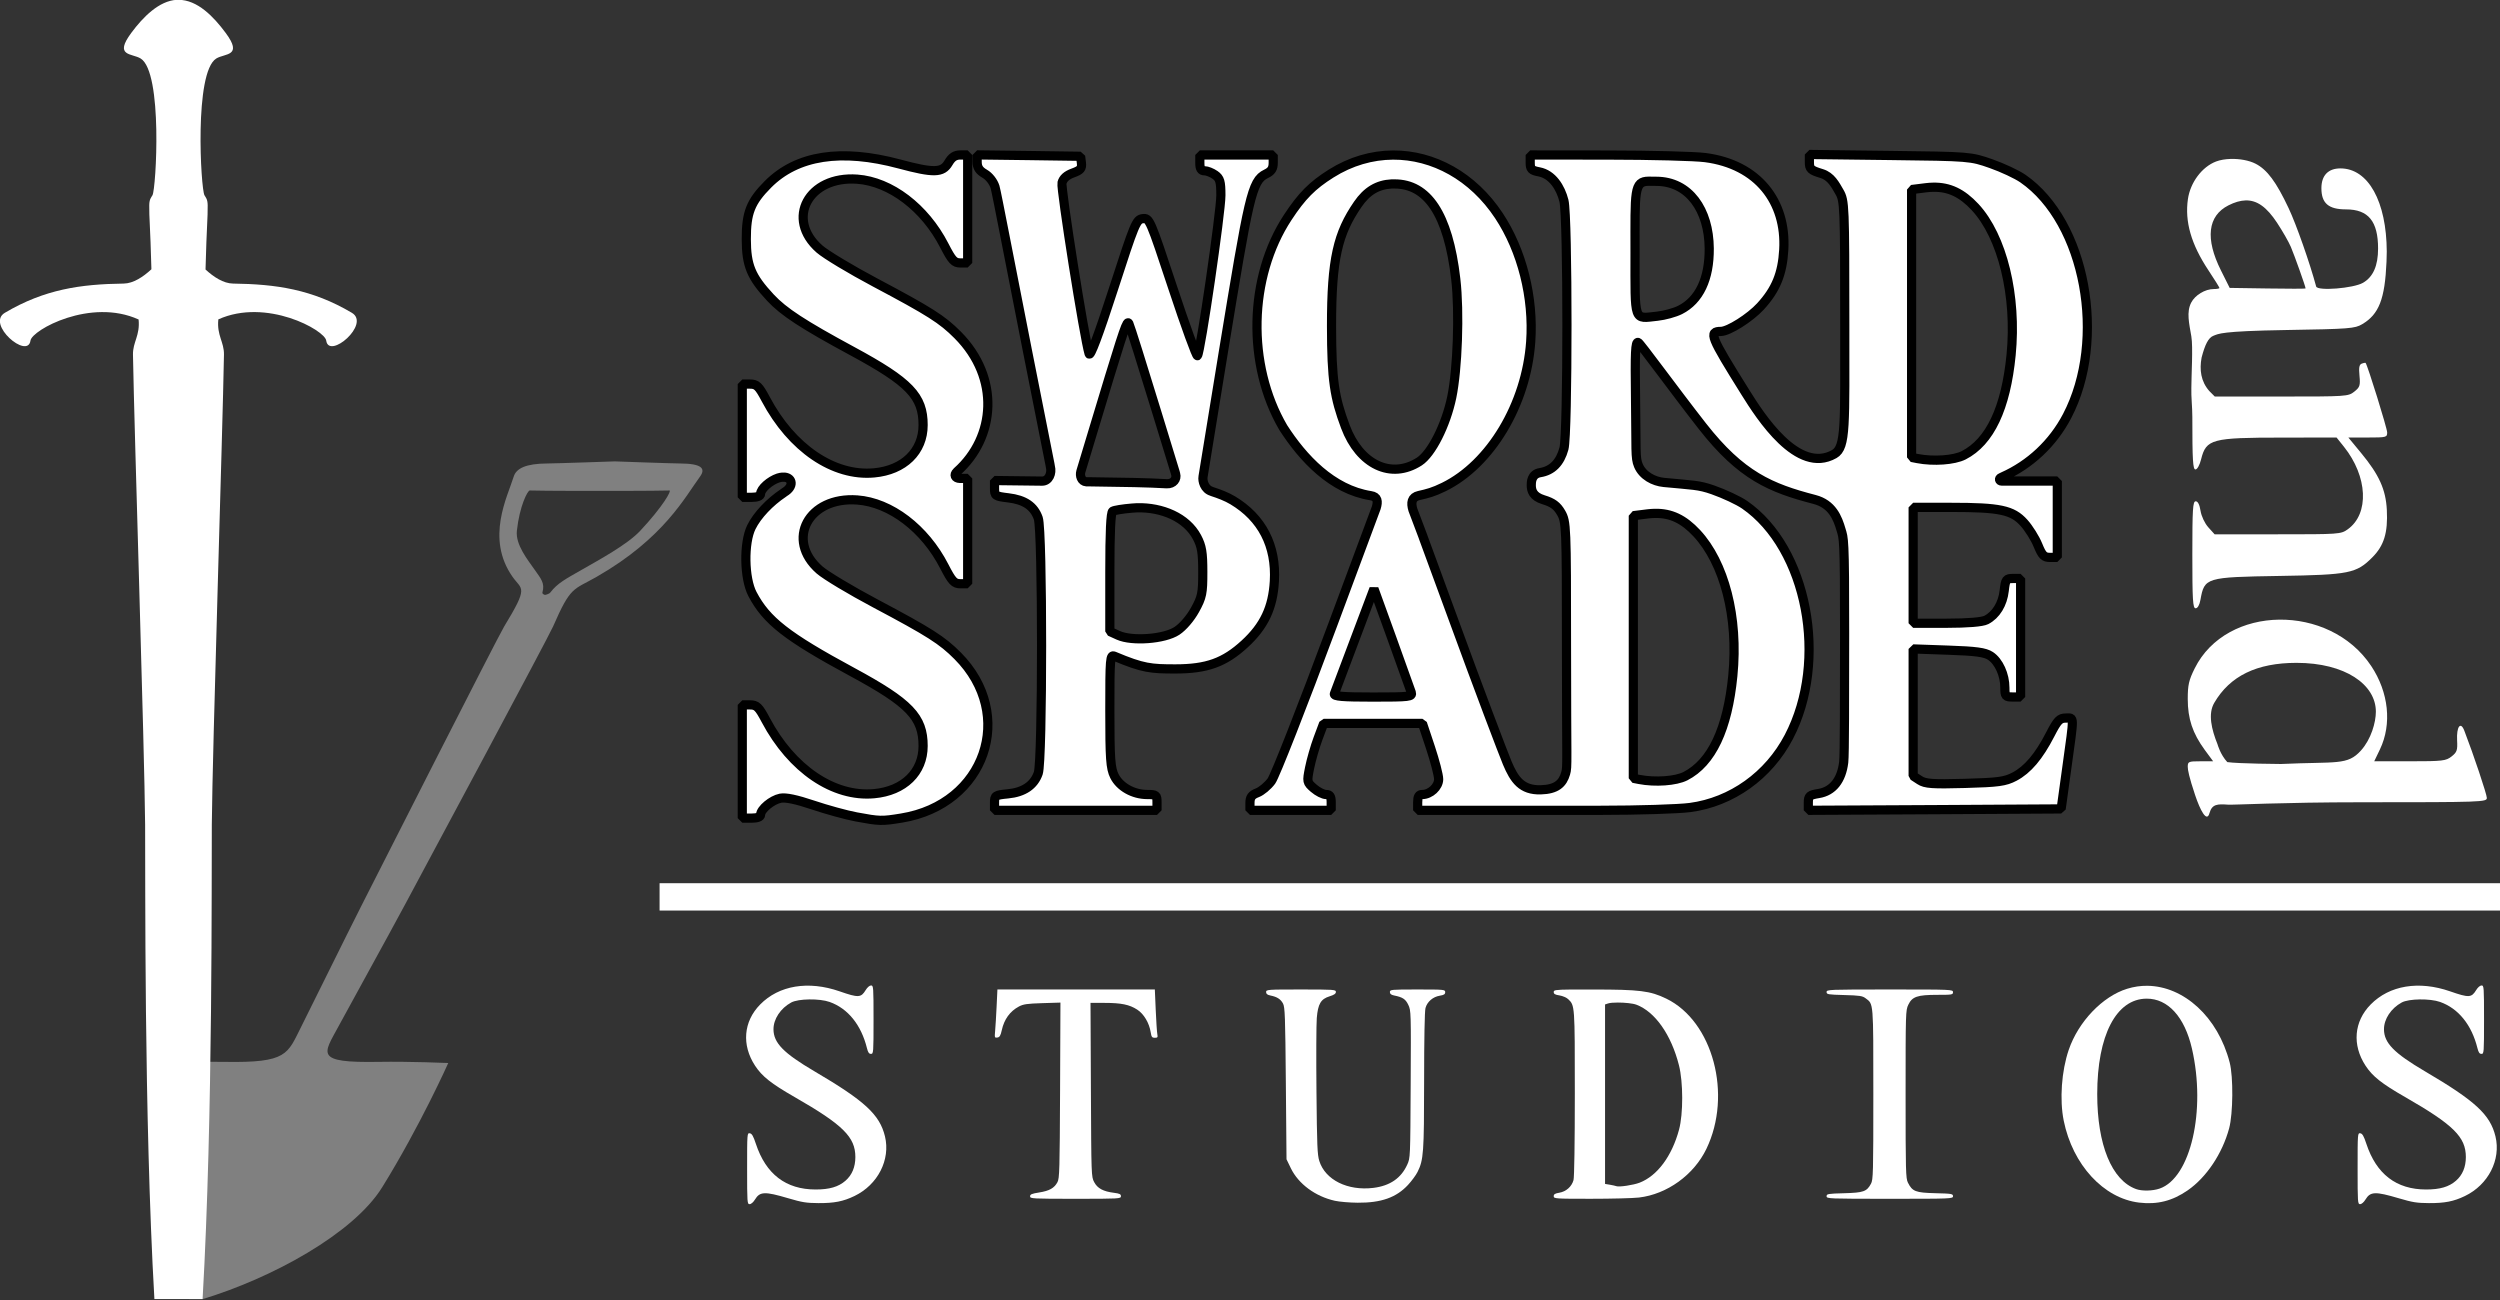 <?xml version="1.0" encoding="UTF-8" standalone="no"?>
<!-- Created with Inkscape (http://www.inkscape.org/) -->
<svg
   xmlns:dc="http://purl.org/dc/elements/1.1/"
   xmlns:cc="http://creativecommons.org/ns#"
   xmlns:rdf="http://www.w3.org/1999/02/22-rdf-syntax-ns#"
   xmlns:svg="http://www.w3.org/2000/svg"
   xmlns="http://www.w3.org/2000/svg"
   xmlns:sodipodi="http://sodipodi.sourceforge.net/DTD/sodipodi-0.dtd"
   xmlns:inkscape="http://www.inkscape.org/namespaces/inkscape"
   width="799.997"
   height="416"
   id="svg3254"
   sodipodi:version="0.32"
   inkscape:version="0.46"
   version="1.0"
   sodipodi:docname="logo.svg"
   inkscape:output_extension="org.inkscape.output.svg.inkscape">
  <rect width="100%" height="100%" fill="#333333" stroke="none"/>
  <defs
     id="defs3256">
    <inkscape:perspective
       sodipodi:type="inkscape:persp3d"
       inkscape:vp_x="0 : 526.18109 : 1"
       inkscape:vp_y="0 : 1000 : 0"
       inkscape:vp_z="744.09448 : 526.18109 : 1"
       inkscape:persp3d-origin="372.04724 : 350.78739 : 1"
       id="perspective3262" />
  </defs>
  <sodipodi:namedview
     id="base"
     pagecolor="#000000"
     bordercolor="#666666"
     borderopacity="1.0"
     gridtolerance="10000"
     guidetolerance="10"
     objecttolerance="10"
     inkscape:pageopacity="1"
     inkscape:pageshadow="2"
     inkscape:zoom="1"
     inkscape:cx="479.89001"
     inkscape:cy="558.90026"
     inkscape:document-units="px"
     inkscape:current-layer="layer1"
     showgrid="false"
     inkscape:window-width="1649"
     inkscape:window-height="974"
     inkscape:window-x="24"
     inkscape:window-y="25"
     showguides="true"
     inkscape:guide-bbox="true" />
  <g
     inkscape:label="Layer 1"
     inkscape:groupmode="layer"
     id="layer1"
     transform="translate(94.172,5.568)">
    <g
       id="g2456"
       transform="matrix(0.613,0,0,0.613,-46.751,-120.564)">
      <path
         id="path3862"
         transform="translate(-629.358,-87.21)"
         d="M 872.938,515.656 C 872.938,515.656 842.209,516.729 837.75,516.75 C 826.487,516.805 821.485,519.31 820.156,523.625 C 816.93,534.102 805.446,555.771 819.531,575.875 C 824.492,582.955 828.146,580.551 815.188,601.844 C 811.757,607.476 750.691,727.864 741.219,746.531 C 731.697,765.295 715.353,798.667 709.344,810.562 C 701.988,825.126 702.186,829.699 669.188,829.125 C 663.231,829.02 656.676,829.083 650.75,829.188 L 650.75,952.969 L 657.75,952.969 C 693.689,942.108 736.439,918.9 751.5,894.594 C 771.346,862.567 786,829.719 786,829.719 C 786,829.719 766.063,828.84 749.5,829.125 C 715.902,829.699 720.875,825.126 728.719,810.562 C 735.126,798.667 753.625,765.295 763.688,746.531 C 773.698,727.864 838.27,607.476 840.719,601.844 C 849.985,580.551 851.181,582.955 863.531,575.875 C 898.6,555.771 909.697,534.102 917.406,523.625 C 920.581,519.31 918.206,516.805 907,516.75 C 902.564,516.729 872.938,515.656 872.938,515.656 z M 828.562,530.844 C 836.739,531.094 864.875,531.063 864.875,531.062 C 864.875,531.063 893.062,531.094 901.5,530.844 C 902.669,530.809 898.23,539.055 886.156,551.938 C 879.347,559.203 864.426,567.214 855.5,572.344 C 847.652,576.854 843.006,579.182 839.312,584.062 C 838.624,584.975 836.531,585.375 836.531,585.375 C 836.531,585.375 834.893,584.975 835.156,584.062 C 836.557,579.182 834.328,576.854 831.188,572.344 C 827.615,567.214 821.039,559.203 821.812,551.938 C 823.184,539.055 827.429,530.809 828.562,530.844 z"
         style="fill:#808080;fill-opacity:1;fill-rule:evenodd;stroke:none;stroke-width:1px;stroke-linecap:butt;stroke-linejoin:miter;stroke-opacity:1" />
      <path
         sodipodi:nodetypes="ccssscssscssccsscssscssscsc"
         id="path4078"
         d="M 14.898,187.502 C 5.655,188.021 -2.689,196.479 -8.82,204.752 C -18.008,217.127 -8.476,215.342 -3.945,218.127 C 7.734,225.306 4.115,286.161 2.242,289.502 C 1.535,290.763 0.597,291.497 0.555,294.752 C 0.468,301.519 1.074,304.978 1.68,328.158 C -2.578,332.106 -7.724,335.558 -12.82,335.627 C -35.25,335.933 -54.01,338.573 -74.82,350.877 C -84.775,356.763 -62.851,375.473 -61.445,365.377 C -60.683,359.898 -30.093,342.971 -5.008,354.377 C -4.166,362.736 -8.06,366.127 -7.945,372.721 C -7.229,414.005 -1.904,579.029 -1.602,618.096 C -1.405,643.618 -2.26,769.767 3.242,865.752 L 28.398,865.752 C 33.9,769.767 33.014,643.618 33.211,618.096 C 33.513,579.029 38.838,414.005 39.555,372.721 C 39.669,366.112 35.75,362.708 36.617,354.315 C 61.678,343.01 92.168,359.907 92.93,365.377 C 94.335,375.473 116.259,356.763 106.305,350.877 C 85.494,338.573 66.734,335.933 44.305,335.627 C 39.259,335.558 34.161,332.181 29.93,328.283 C 30.536,305.07 31.141,301.537 31.055,294.752 C 31.012,291.497 30.074,290.763 29.367,289.502 C 27.494,286.161 23.875,225.306 35.555,218.127 C 40.085,215.342 49.617,217.127 40.43,204.752 C 34.1,196.212 25.68,187.502 15.805,187.502 C 15.496,187.502 15.196,187.485 14.898,187.502 z"
         style="fill:#ffffff;fill-opacity:1;fill-rule:evenodd;stroke:none;stroke-width:1px;stroke-linecap:butt;stroke-linejoin:miter;stroke-opacity:1" />
    </g>
    <g
       id="g3174"
       transform="matrix(0.841,0,0,0.85,641.732,-1043.23)">
      <path
         id="path2510"
         d="M -590.758,1660.688 C -590.758,1647.419 -590.746,1647.269 -589.725,1647.428 C -588.931,1647.552 -588.401,1648.464 -587.43,1651.378 C -583.62,1662.817 -576.011,1668.579 -564.701,1668.588 C -559.435,1668.592 -556.012,1667.6 -553.339,1665.293 C -550.838,1663.135 -549.573,1660.137 -549.57,1656.364 C -549.566,1648.834 -554.276,1644.235 -572.719,1633.766 C -581.611,1628.718 -585.073,1626.004 -587.725,1621.999 C -592.899,1614.188 -592.161,1605.357 -585.798,1598.943 C -578.636,1591.723 -567.45,1589.893 -555.547,1593.993 C -548.387,1596.459 -547.42,1596.41 -545.63,1593.489 C -545.024,1592.501 -544.168,1591.771 -543.615,1591.771 C -542.692,1591.771 -542.654,1592.291 -542.654,1604.652 C -542.654,1617.112 -542.686,1617.534 -543.637,1617.534 C -544.375,1617.534 -544.754,1616.998 -545.157,1615.387 C -547.36,1606.599 -552.39,1600.437 -559.362,1597.984 C -563.233,1596.622 -571.271,1596.732 -573.971,1598.183 C -578.032,1600.365 -580.747,1604.431 -580.725,1608.299 C -580.696,1613.406 -576.907,1617.247 -565.155,1624.083 C -545.935,1635.263 -540.311,1640.397 -538.305,1648.59 C -536.152,1657.386 -541.023,1666.804 -549.919,1671.043 C -554.212,1673.089 -557.584,1673.744 -563.646,1673.712 C -568.196,1673.688 -569.841,1673.426 -575.08,1671.893 C -584.074,1669.262 -585.905,1669.33 -587.767,1672.368 C -588.384,1673.374 -589.241,1674.11 -589.797,1674.11 C -590.72,1674.11 -590.758,1673.583 -590.758,1660.688 z"
         style="fill:#ffffff;stroke:none;stroke-width:0.5;stroke-linecap:round;stroke-linejoin:round;stroke-miterlimit:4;stroke-dasharray:none;stroke-opacity:1" />
      <path
         id="path2508"
         d="M -57.982,1591.896 C -60.539,1591.867 -63.108,1592.238 -65.669,1593.021 C -75.022,1595.879 -84.224,1605.401 -87.888,1616.021 C -90.626,1623.957 -91.41,1634.77 -89.794,1642.677 C -86.406,1659.253 -74.632,1671.918 -61.107,1673.521 C -54.181,1674.341 -48.445,1672.899 -42.607,1668.896 C -35.487,1664.014 -29.453,1655.091 -26.857,1645.583 C -25.347,1640.052 -25.227,1626.216 -26.638,1620.802 C -31.143,1603.521 -44.174,1592.05 -57.982,1591.896 z M -58.263,1596.739 C -50.145,1596.692 -43.792,1603.601 -41.013,1615.521 C -35.579,1638.826 -41.48,1664.181 -53.294,1668.239 C -55.974,1669.16 -60.006,1669.238 -62.263,1668.427 C -71.531,1665.097 -77.044,1651.765 -77.044,1632.677 C -77.044,1610.562 -69.846,1596.807 -58.263,1596.739 z"
         style="fill:#ffffff;stroke:none;stroke-width:0.5;stroke-linecap:round;stroke-linejoin:round;stroke-miterlimit:4;stroke-dasharray:none;stroke-opacity:1" />
      <path
         id="path2504"
         d="M 22.031,1660.688 C 22.031,1647.419 22.043,1647.269 23.064,1647.428 C 23.858,1647.552 24.388,1648.464 25.358,1651.378 C 29.169,1662.817 36.778,1668.579 48.087,1668.588 C 53.353,1668.592 56.776,1667.6 59.45,1665.293 C 61.95,1663.135 63.216,1660.137 63.218,1656.364 C 63.223,1648.834 58.512,1644.235 40.07,1633.766 C 31.177,1628.718 27.716,1626.004 25.063,1621.999 C 19.889,1614.188 20.628,1605.357 26.991,1598.943 C 34.152,1591.723 45.339,1589.893 57.242,1593.993 C 64.401,1596.459 65.368,1596.41 67.159,1593.489 C 67.765,1592.501 68.621,1591.771 69.174,1591.771 C 70.096,1591.771 70.135,1592.291 70.135,1604.652 C 70.135,1617.112 70.103,1617.534 69.152,1617.534 C 68.414,1617.534 68.035,1616.998 67.631,1615.387 C 65.429,1606.599 60.399,1600.437 53.427,1597.984 C 49.556,1596.622 41.517,1596.732 38.817,1598.183 C 34.756,1600.365 32.041,1604.431 32.064,1608.299 C 32.093,1613.406 35.882,1617.247 47.633,1624.083 C 66.853,1635.263 72.478,1640.397 74.483,1648.59 C 76.636,1657.386 71.765,1666.804 62.869,1671.043 C 58.576,1673.089 55.204,1673.744 49.142,1673.712 C 44.593,1673.688 42.948,1673.426 37.709,1671.893 C 28.715,1669.262 26.884,1669.33 25.021,1672.368 C 24.404,1673.374 23.548,1674.11 22.992,1674.11 C 22.069,1674.11 22.031,1673.583 22.031,1660.688 z"
         style="fill:#ffffff;stroke:none;stroke-width:0.5;stroke-linecap:round;stroke-linejoin:round;stroke-miterlimit:4;stroke-dasharray:none;stroke-opacity:1" />
      <path
         id="path2502"
         d="M -367.084,1672.843 C -374.526,1671.212 -380.987,1666.491 -383.88,1660.569 L -385.52,1657.211 L -385.771,1628.659 C -385.994,1603.28 -386.114,1599.936 -386.856,1598.573 C -387.762,1596.908 -389.122,1596.051 -391.659,1595.549 C -392.82,1595.319 -393.287,1594.949 -393.287,1594.257 C -393.287,1593.324 -392.77,1593.287 -380.008,1593.287 C -367.492,1593.287 -366.73,1593.34 -366.73,1594.208 C -366.73,1594.868 -367.402,1595.333 -369.1,1595.85 C -372.46,1596.871 -373.561,1598.713 -374.001,1604.048 C -374.191,1606.346 -374.246,1618.787 -374.123,1631.696 C -373.929,1652.111 -373.788,1655.518 -373.038,1657.867 C -370.763,1664.984 -362.253,1669.167 -352.467,1667.979 C -346.152,1667.213 -341.905,1664.324 -339.571,1659.208 C -338.419,1656.684 -338.419,1656.667 -338.273,1628.975 C -338.13,1601.797 -338.148,1601.226 -339.169,1599.098 C -340.223,1596.904 -341.289,1596.202 -344.557,1595.551 C -345.717,1595.32 -346.185,1594.948 -346.185,1594.257 C -346.185,1593.331 -345.706,1593.287 -335.663,1593.287 C -325.495,1593.287 -325.14,1593.321 -325.14,1594.291 C -325.14,1595.076 -325.588,1595.368 -327.191,1595.626 C -329.816,1596.049 -331.987,1597.897 -332.639,1600.265 C -332.957,1601.419 -333.156,1611.823 -333.163,1627.637 C -333.176,1654.841 -333.366,1657.449 -335.681,1662.022 C -336.283,1663.212 -337.91,1665.394 -339.296,1666.872 C -343.746,1671.615 -349.508,1673.629 -358.442,1673.564 C -361.484,1673.542 -365.373,1673.217 -367.084,1672.843 z"
         style="fill:#ffffff;stroke:none;stroke-width:0.5;stroke-linecap:round;stroke-linejoin:round;stroke-miterlimit:4;stroke-dasharray:none;stroke-opacity:1" />
      <path
         id="path2500"
         d="M -483.094,1671.168 C -483.094,1670.419 -482.454,1670.148 -479.658,1669.712 C -475.74,1669.101 -473.892,1668.072 -472.671,1665.826 C -471.899,1664.405 -471.807,1661.189 -471.677,1631.241 L -471.535,1598.223 L -478.442,1598.434 C -484.224,1598.61 -485.676,1598.817 -487.354,1599.705 C -490.749,1601.502 -492.946,1604.507 -493.857,1608.6 C -494.321,1610.687 -494.664,1611.252 -495.54,1611.382 C -496.582,1611.536 -496.627,1611.4 -496.388,1608.856 C -496.25,1607.378 -495.998,1603.27 -495.828,1599.727 L -495.52,1593.287 L -465.57,1593.287 L -435.62,1593.287 L -435.284,1600.99 C -435.099,1605.227 -434.827,1609.319 -434.679,1610.083 C -434.444,1611.294 -434.567,1611.472 -435.638,1611.472 C -436.688,1611.472 -436.914,1611.172 -437.194,1609.409 C -437.752,1605.889 -439.796,1602.488 -442.326,1600.871 C -445.309,1598.964 -448.4,1598.338 -454.835,1598.338 L -460.098,1598.338 L -459.946,1631.046 C -459.795,1663.524 -459.786,1663.769 -458.704,1665.807 C -457.455,1668.16 -455.267,1669.327 -451.15,1669.838 C -449.01,1670.102 -448.52,1670.343 -448.52,1671.126 C -448.52,1672.055 -449.138,1672.089 -465.807,1672.089 C -482.199,1672.089 -483.094,1672.042 -483.094,1671.168 z"
         style="fill:#ffffff;stroke:none;stroke-width:0.5;stroke-linecap:round;stroke-linejoin:round;stroke-miterlimit:4;stroke-dasharray:none;stroke-opacity:1" />
      <path
         id="path2498"
         d="M -277.255,1593.302 C -283.48,1593.356 -283.849,1593.555 -283.849,1594.239 C -283.849,1594.977 -283.349,1595.266 -281.661,1595.521 C -280.461,1595.702 -278.971,1596.343 -278.349,1596.927 C -275.813,1599.308 -275.814,1599.141 -275.817,1632.302 C -275.819,1651.132 -276.016,1663.959 -276.317,1665.052 C -276.995,1667.512 -279.14,1669.379 -281.724,1669.802 C -283.366,1670.071 -283.849,1670.37 -283.849,1671.114 C -283.849,1672.043 -283.298,1672.087 -269.692,1672.083 C -261.907,1672.081 -253.673,1671.877 -251.411,1671.614 C -240.708,1670.374 -230.53,1663.097 -225.755,1653.302 C -215.818,1632.918 -223.276,1605.261 -241.005,1596.739 C -247.175,1593.774 -251.205,1593.302 -268.88,1593.302 C -272.463,1593.302 -275.18,1593.284 -277.255,1593.302 z M -259.474,1598.208 C -256.858,1598.206 -253.769,1598.503 -252.38,1599.021 C -245.277,1601.669 -239.124,1610.35 -236.192,1621.833 C -234.563,1628.215 -234.542,1640.091 -236.161,1646.052 C -238.875,1656.044 -244.445,1663.448 -251.161,1666.021 C -253.514,1666.922 -258.998,1667.743 -260.036,1667.333 C -260.312,1667.224 -261.378,1666.976 -262.411,1666.802 L -264.317,1666.489 L -264.317,1632.708 L -264.317,1598.927 L -263.192,1598.552 C -262.436,1598.31 -261.043,1598.209 -259.474,1598.208 z"
         style="fill:#ffffff;stroke:none;stroke-width:0.5;stroke-linecap:round;stroke-linejoin:round;stroke-miterlimit:4;stroke-dasharray:none;stroke-opacity:1" />
      <path
         id="path2492"
         d="M -180.023,1671.128 C -180.023,1670.241 -179.514,1670.154 -173.361,1669.992 C -165.959,1669.796 -164.729,1669.365 -163.122,1666.401 C -162.3,1664.884 -162.235,1662.428 -162.235,1632.688 C -162.235,1597.636 -162.135,1598.868 -165.152,1596.616 C -166.387,1595.694 -167.418,1595.538 -173.295,1595.384 C -179.513,1595.222 -180.023,1595.135 -180.023,1594.247 C -180.023,1593.317 -179.276,1593.287 -155.971,1593.287 C -132.254,1593.287 -131.92,1593.301 -131.92,1594.297 C -131.92,1595.251 -132.254,1595.307 -137.922,1595.307 C -145.485,1595.307 -147.459,1595.978 -148.934,1599.049 C -149.932,1601.129 -149.958,1601.981 -149.958,1632.721 C -149.957,1661.749 -149.887,1664.397 -149.081,1665.992 C -147.39,1669.334 -146.181,1669.796 -138.649,1669.981 C -132.401,1670.135 -131.92,1670.216 -131.92,1671.118 C -131.92,1672.063 -132.577,1672.089 -155.971,1672.089 C -179.276,1672.089 -180.023,1672.059 -180.023,1671.128 z"
         style="fill:#ffffff;stroke:none;stroke-width:0.5;stroke-linecap:round;stroke-linejoin:round;stroke-miterlimit:4;stroke-dasharray:none;stroke-opacity:1" />
    </g>
    <g
       id="g2440"
       transform="matrix(0.61,0,0,0.613,-14.293,-150.077)">
      <path
         id="path3385"
         d="M 818.237,316.379 L 818.237,320.374 C 818.237,323.95 818.89,324.594 824.681,326.346 C 829.613,327.838 831.832,332.222 833.961,335.884 C 836.668,340.538 836.797,342.813 836.797,405.31 C 836.797,457.452 837.511,469.229 831.297,472.76 C 812.139,483.646 792.499,453.086 784.641,440.538 C 766.16,411.121 765.254,408.825 771.838,408.747 C 775.896,408.698 787.089,401.653 792.589,395.686 C 800.665,386.925 804.075,378.647 804.79,366.129 C 806.228,340.937 791.173,321.587 763.633,318.011 C 758.084,317.291 735.175,316.703 712.68,316.68 L 671.78,316.637 L 671.78,320.589 C 671.78,324.017 672.388,324.687 676.42,325.444 C 683.378,326.749 687.725,333.594 689.481,340.566 C 691.577,348.892 691.573,462.248 689.481,469.924 C 687.47,477.302 683.306,481.457 676.979,482.469 C 672.325,483.213 672.339,487.588 672.339,489.042 C 672.339,491.85 673.268,494.961 678.697,496.604 C 683.629,498.095 685.848,499.73 687.977,503.392 C 690.684,508.045 690.812,510.32 690.812,572.818 C 690.812,635.265 691.455,635.731 690.34,639.537 C 688.82,644.728 685.64,647.829 677.237,648.044 C 667.324,648.293 663.437,642.808 659.708,633.952 C 657.71,629.209 644.985,595.949 630.709,557.008 C 624.264,539.429 619.424,526.295 615.715,516.366 C 615.658,516.213 615.602,516.005 615.543,515.85 C 613.461,510.279 611.826,505.954 610.388,502.274 C 610.336,502.141 610.31,502.061 610.259,501.931 C 609.106,498.165 609.54,495.272 613.395,494.412 C 617.973,493.391 620.938,492.663 626.499,489.944 C 650.964,477.985 669.725,446.791 672.038,414.203 C 673.68,391.069 667.466,366.539 655.369,348.342 C 641.643,327.696 620.914,316.569 599.819,316.68 C 588.77,316.737 577.627,319.897 567.34,326.346 C 557.447,332.548 552.007,337.979 544.57,349.245 C 523.993,380.421 523.007,426.233 542.208,458.926 C 552.574,474.941 567.84,491.327 588.134,494.498 C 591.836,495.036 591.993,497.523 591.012,500.814 L 568.114,562.077 C 552.359,604.268 537.926,640.877 536.021,643.447 C 534.116,646.017 530.776,648.781 528.632,649.59 C 525.638,650.721 524.765,651.982 524.765,654.918 L 524.765,658.741 L 546.074,658.741 L 567.383,658.741 L 567.383,654.617 C 567.383,651.449 566.73,650.493 564.677,650.493 C 563.207,650.493 560.336,649.043 558.275,647.27 C 554.637,644.141 554.589,643.834 556.041,636.616 C 556.864,632.529 558.838,625.626 560.466,621.279 L 563.431,613.374 L 589.337,613.374 L 615.243,613.374 L 619.496,626.091 C 621.827,633.086 623.749,640.467 623.749,642.502 C 623.749,646.458 619.398,650.493 615.157,650.493 C 613.358,650.493 612.751,651.581 612.751,654.617 L 612.751,658.741 L 644.371,658.741 L 672.253,658.741 L 675.991,658.741 L 708.556,658.741 C 728.538,658.741 749.727,658.063 755.642,657.281 C 777.445,654.394 796.846,640.606 807.454,620.42 C 828.405,580.549 817.169,521.87 784.254,499.224 C 781.038,497.011 773.533,493.524 767.585,491.448 C 760.027,488.809 757.16,489.059 741.894,487.582 C 736.55,487.064 730.776,484.063 728.533,478.731 C 726.807,474.629 727.421,471.122 727.029,443.546 C 726.69,419.667 726.956,414.039 728.404,414.504 C 729.391,414.82 747.385,439.493 762.086,458.196 C 782.495,484.16 797.979,490.536 820.944,496.475 C 830.231,498.876 833.066,506.145 834.863,512.328 C 836.166,516.811 836.779,515.504 836.711,566.373 C 836.666,599.4 836.722,629.674 836.238,633.652 C 835.095,643.042 830.486,648.795 823.092,649.977 C 818.285,650.746 817.679,651.246 817.679,654.789 L 817.679,658.741 L 884.012,658.398 L 950.302,658.011 L 953.352,636.014 C 957.178,608.516 957.221,610.575 952.751,610.581 C 949.505,610.585 948.357,611.803 944.545,619.173 C 938.626,630.618 932.736,637.544 925.813,641.17 C 920.889,643.749 917.32,644.213 899.822,644.693 C 882.726,645.162 878.992,644.908 876.107,643.017 L 872.67,640.783 L 872.67,607.617 L 872.67,574.493 L 891.1,575.138 C 905.594,575.629 910.333,576.25 913.226,578.145 C 917.603,581.013 920.787,588.009 920.787,594.728 C 920.787,599.207 921.107,599.583 924.911,599.583 L 929.036,599.583 L 929.036,568.65 L 929.036,537.718 L 925.126,537.718 C 921.455,537.718 921.109,538.174 920.443,544.076 C 919.658,551.04 916.145,556.745 911.035,559.371 C 908.928,560.453 901.371,561.076 890.198,561.089 L 872.67,561.089 L 872.67,530.844 L 872.67,500.599 L 892.561,500.599 C 918.2,500.599 924.751,501.984 930.797,508.676 C 933.346,511.497 936.641,516.727 938.101,520.275 C 940.353,525.751 941.293,526.715 944.502,526.72 L 948.283,526.72 L 948.283,506.785 L 948.283,486.851 L 919.025,486.851 C 917.912,486.851 917.442,485.6 918.768,485.047 C 919.101,484.908 919.414,484.77 919.67,484.617 C 933.835,478.36 945.886,467.283 953.438,452.911 C 974.389,413.041 963.153,351.612 930.239,328.967 C 927.022,326.754 919.517,323.267 913.569,321.191 C 902.841,317.445 902.45,317.402 860.512,316.894 L 818.237,316.379 z M 381.616,316.594 L 381.659,320.374 C 381.666,323.129 382.75,324.804 385.612,326.432 C 387.92,327.745 390.175,330.61 391.025,333.306 C 391.827,335.848 399.396,375.494 407.866,418.026 L 419.852,478.13 C 419.895,478.549 419.957,478.963 420.067,479.376 C 420.952,482.678 419.366,486.894 415.728,486.894 L 390.767,486.593 L 390.767,490.675 C 390.767,494.55 391.077,494.802 397.942,495.615 C 406.577,496.638 411.495,499.952 413.709,506.27 C 416.032,512.902 416.032,632.734 413.709,639.365 C 411.479,645.73 406.092,649.345 397.727,650.149 C 391.116,650.784 390.767,651.047 390.767,654.789 L 390.767,658.741 L 433.385,658.741 L 476.003,658.741 L 476.003,654.617 C 476.003,650.768 475.659,650.494 470.848,650.493 C 463.545,650.49 456.497,646.542 453.663,640.869 C 451.6,636.74 451.259,631.871 451.257,606.672 C 451.256,579.24 451.416,577.373 453.663,578.317 C 468.659,584.614 472.856,584.94 485.627,584.933 C 502.171,584.923 511.345,581.628 521.973,571.915 C 532.191,562.576 536.766,552.98 537.568,539.136 C 538.639,520.635 531.088,506.06 515.7,496.904 C 512.511,495.006 508.639,493.545 504.917,492.35 C 504.871,492.322 504.835,492.277 504.788,492.264 C 500.86,491.19 499.786,486.766 500.148,484.66 C 500.165,484.562 500.175,484.425 500.191,484.317 C 501.793,474.357 505.524,451.463 510.931,418.757 C 524.17,338.688 525.619,330.107 533.186,326.518 C 536.048,325.16 536.966,323.741 536.966,320.675 L 536.966,316.637 L 517.719,316.637 L 498.472,316.637 L 498.472,320.761 C 498.472,323.797 499.123,324.885 500.921,324.885 C 502.265,324.885 504.74,325.856 506.42,327.033 C 509.015,328.851 509.502,330.457 509.514,337.688 C 509.528,346.356 498.828,419.607 497.227,421.421 C 496.744,421.967 490.923,405.994 484.252,385.934 C 472.317,350.042 472.055,349.473 468.528,349.889 C 465.118,350.291 464.379,352.079 453.105,386.75 C 445.271,410.84 440.945,422.25 440.388,420.432 C 437.799,411.974 425.447,334.075 426.168,331.201 C 426.743,328.907 428.608,327.229 431.882,326.045 C 435.923,324.584 436.687,323.693 436.35,320.804 L 435.92,317.324 L 408.768,316.937 L 381.616,316.594 z M 372.852,316.637 C 370.057,316.637 368.359,317.749 366.58,320.761 C 363.468,326.028 358.859,326.151 340.932,321.362 C 310.338,313.191 287.109,316.737 271.892,331.974 C 262.77,341.107 260.515,346.851 260.55,360.63 C 260.585,374.291 263.023,380.227 273.224,391.132 C 280.178,398.567 290.422,405.195 316.186,419.057 C 346.232,435.225 353.305,442.566 353.305,457.637 C 353.305,471.358 343.211,481.18 327.571,482.598 C 306.322,484.525 284.358,469.631 270.775,444.147 C 267.097,437.247 266.002,436.242 262.483,436.242 L 258.445,436.242 L 258.445,465.8 L 258.445,495.358 L 263.257,495.358 C 266.336,495.358 268.068,494.676 268.068,493.51 C 268.068,490.934 272.975,486.669 277.262,485.262 C 277.382,485.225 277.489,485.208 277.606,485.176 C 277.897,485.09 278.183,485.017 278.465,484.961 C 279.048,484.844 279.755,484.788 280.613,484.832 C 280.627,484.833 280.643,484.831 280.656,484.832 C 280.669,484.833 280.686,484.831 280.699,484.832 C 284.834,485.271 285.556,489.708 280.613,492.651 C 280.378,492.791 280.179,492.947 279.969,493.124 C 272.902,497.815 266.309,504.654 263.214,510.91 C 259.127,519.17 259.435,537.63 263.772,545.838 C 271.134,559.77 281.758,568.041 316.186,586.566 C 346.232,602.733 353.305,610.074 353.305,625.145 C 353.305,638.865 343.211,648.645 327.571,650.063 C 306.322,651.99 284.358,637.139 270.775,611.655 C 267.097,604.755 266.002,603.707 262.483,603.707 L 258.445,603.707 L 258.445,633.265 L 258.445,662.823 L 263.257,662.823 C 266.336,662.823 268.068,662.185 268.068,661.018 C 268.068,658.196 273.952,653.329 278.465,652.426 C 281.175,651.884 286.867,653.074 295.564,655.992 C 302.743,658.4 312.955,661.195 318.248,662.178 C 330.486,664.452 331.598,664.469 342.006,662.78 C 385.928,655.652 402.185,608.857 371.434,578.102 C 363.28,569.946 356.855,565.845 328.086,550.65 C 315.342,543.918 302.229,536.103 298.958,533.25 C 280.92,517.516 293.159,494.883 318.72,496.732 C 336.199,497.997 354.2,511.657 364.389,531.36 C 368.467,539.246 369.626,540.463 372.895,540.467 L 376.676,540.467 L 376.676,512.972 L 376.676,485.476 L 372.895,485.476 C 372.787,485.478 372.696,485.48 372.594,485.476 C 369.903,485.384 369.451,483.556 370.876,482.211 C 370.985,482.108 371.048,482.009 371.134,481.911 C 391.267,464.031 393.882,433.045 371.434,410.594 C 363.28,402.438 356.855,398.38 328.086,383.184 C 315.342,376.453 302.229,368.595 298.958,365.742 C 280.92,350.008 293.159,327.419 318.72,329.267 C 336.199,330.532 354.2,344.149 364.389,363.852 C 368.467,371.738 369.626,372.998 372.895,373.002 L 376.676,373.002 L 376.676,344.82 L 376.676,316.637 L 372.852,316.637 z M 733.989,330.341 C 735.111,330.337 736.405,330.384 737.899,330.384 C 755.088,330.384 765.546,345.294 765.695,365.441 C 765.812,381.282 760.485,392.472 750.4,397.534 C 747.609,398.935 742.238,400.405 738.457,400.799 C 725.904,402.107 726.772,404.612 726.772,367.546 C 726.771,335.291 726.136,330.377 733.989,330.341 z M 599.089,331.759 C 599.586,331.733 600.122,331.759 600.636,331.759 C 617.659,331.759 628.724,347.09 632.728,381.423 C 634.748,398.741 633.671,428.56 630.623,443.116 C 627.581,457.642 620.008,472.562 613.61,476.669 C 598.884,486.122 582.284,478.332 574.816,458.453 C 569.132,443.323 567.576,434.351 567.555,405.997 C 567.528,370.753 570.867,357.547 581.346,342.371 C 586.096,335.492 591.633,332.15 599.089,331.759 z M 883.152,333.478 C 891.566,333.309 898.278,336.486 905.149,343.831 C 919.515,359.19 927.102,390.202 924.052,421.034 C 921.3,448.853 912.959,466.373 899.177,473.404 C 894.166,475.961 883.344,476.739 874.947,475.123 L 871.853,474.521 L 871.853,404.622 L 871.853,334.681 L 879.458,333.735 C 880.736,333.576 881.95,333.502 883.152,333.478 z M 460.838,404.236 C 461.004,404.239 461.134,404.399 461.268,404.665 C 461.82,405.762 468.415,426.637 475.918,451.021 L 485.584,482.426 C 485.587,482.441 485.581,482.454 485.584,482.469 C 485.63,482.706 485.705,482.969 485.799,483.286 C 486.517,485.716 484.599,488.415 481.159,488.269 C 481.145,488.268 481.13,488.27 481.116,488.269 C 471.752,487.711 458.923,487.473 439.916,487.238 L 439.099,487.238 L 438.928,487.238 C 436.293,487.068 435.425,484.016 436.049,481.911 C 436.053,481.897 436.045,481.881 436.049,481.868 L 442.064,462.019 C 456.946,412.911 459.673,404.214 460.838,404.236 z M 465.521,500.814 C 478.64,500.489 491.476,505.843 496.969,516.151 C 499.489,520.881 500.011,524.169 500.019,534.324 C 500.028,545.497 499.645,547.392 495.938,554.087 C 493.515,558.461 489.653,562.946 486.486,565.042 C 479.896,569.403 462.863,570.624 455.725,567.405 L 451.257,565.385 L 451.257,534.453 C 451.257,513.376 451.726,503.258 452.761,502.618 C 453.596,502.102 458.131,501.365 462.857,500.986 C 463.759,500.913 464.646,500.835 465.521,500.814 z M 737.168,503.735 C 745.582,503.566 752.294,506.744 759.165,514.089 C 773.53,529.447 781.118,557.71 778.068,588.542 C 775.315,616.36 766.975,633.881 753.193,640.912 C 748.181,643.469 737.36,644.248 728.963,642.631 L 725.869,642.029 L 725.869,572.13 L 725.869,504.938 L 733.474,503.993 C 734.752,503.833 735.966,503.759 737.168,503.735 z M 589.809,543.088 L 599.218,568.951 C 604.395,583.176 608.979,595.897 609.4,597.22 C 610.106,599.439 608.537,599.626 589.294,599.626 C 573.19,599.626 568.579,599.235 569.059,597.908 C 569.4,596.962 574.222,584.242 579.756,569.639 L 589.809,543.088 z"
         style="fill:#ffffff;stroke:#000000;stroke-width:4.812;stroke-linejoin:bevel;stroke-miterlimit:4;stroke-dasharray:none;stroke-dashoffset:0;stroke-opacity:1" />
      <path
         sodipodi:nodetypes="cssssssscssscccscccsssssssscccssssssccccsssssssssssssccssscccsccsscccsssscsssscccsccsscccsc"
         id="path3622"
         d="M 1039.231,318.708 C 1036.429,318.786 1033.738,319.225 1031.583,320.04 C 1024.178,322.84 1018.059,330.997 1016.804,339.673 C 1015.102,351.445 1018.498,363.253 1027.588,376.878 C 1030.763,381.637 1033.345,385.765 1033.345,386.072 C 1033.345,386.379 1032.004,386.631 1030.338,386.631 C 1025.819,386.63 1020.559,389.782 1018.523,393.719 C 1015.967,398.661 1017.435,404.499 1018.609,411.377 C 1019.541,416.837 1018.609,431.916 1018.609,438.228 C 1018.464,442.947 1019.125,448.118 1019.125,453.436 C 1019.125,475.901 1019.408,480.803 1020.757,480.803 C 1021.707,480.803 1022.956,478.56 1023.721,475.518 C 1026.389,464.926 1029.286,464.185 1066.168,464.176 L 1094.78,464.134 L 1098.647,468.945 C 1111.143,484.495 1112.034,503.927 1100.666,512.036 C 1097.035,514.626 1096.209,514.657 1063.891,514.657 L 1030.81,514.657 L 1027.502,511.005 C 1025.6,508.876 1023.878,505.228 1023.421,502.37 C 1022.905,499.143 1022.041,497.429 1020.886,497.429 C 1019.37,497.429 1019.125,501.416 1019.125,525.354 C 1019.125,549.005 1019.379,553.279 1020.843,553.279 C 1021.906,553.279 1022.883,551.594 1023.378,548.854 C 1025.48,537.21 1026.127,537.022 1064.879,536.395 C 1101.526,535.803 1105.171,535.07 1113.597,526.643 C 1119.689,520.552 1121.758,513.801 1121.159,501.983 C 1120.617,491.3 1117.133,483.596 1107.626,472.167 L 1100.967,464.134 L 1111.149,464.134 C 1120.926,464.133 1121.331,464.034 1121.331,461.47 C 1121.331,459.364 1111.099,426.536 1110.032,425.21 C 1109.996,425.166 1109.938,425.129 1109.817,425.124 C 1109.453,425.111 1108.744,425.273 1108.012,425.554 C 1106.668,426.07 1106.395,427.596 1106.81,431.912 C 1107.301,437.027 1106.993,437.897 1104.06,440.204 C 1100.882,442.703 1099.892,442.739 1065.867,442.739 L 1030.896,442.739 L 1028.017,439.86 C 1023.56,434.825 1022.813,428.75 1023.979,422.418 C 1025.757,415.664 1027.515,411.99 1030.252,410.99 C 1032.894,410.024 1033.748,408.591 1068.058,408.026 C 1101.69,407.471 1104.35,407.253 1108.227,404.975 C 1117.018,399.811 1120.141,391.918 1120.987,372.367 C 1121.065,370.555 1121.122,368.777 1121.116,367.04 C 1121.016,340.984 1111.454,323.649 1096.799,323.649 C 1090.392,323.649 1086.832,327.322 1086.832,334.002 C 1086.832,341.852 1090.569,345.044 1099.721,345.044 C 1111.461,345.044 1116.565,351.241 1116.562,365.493 C 1116.56,374.453 1113.987,380.289 1108.657,383.365 C 1103.616,386.274 1084.747,387.755 1084.083,385.299 C 1080.734,372.921 1073.659,352.912 1069.648,344.442 C 1063.138,330.698 1058.385,324.308 1052.291,321.2 C 1048.869,319.454 1043.9,318.578 1039.231,318.708 z M 1047.05,340.361 C 1053.107,340.185 1058.187,343.912 1063.547,352.003 C 1066.421,356.342 1069.693,362.019 1070.807,364.634 C 1072.74,369.166 1078.541,385.413 1078.541,386.287 C 1078.541,386.515 1069.557,386.509 1058.606,386.33 L 1038.715,386.029 L 1034.161,376.964 C 1025.792,360.346 1027.158,348.441 1038.071,342.938 C 1041.343,341.288 1044.296,340.441 1047.05,340.361 z M 1064.664,559.208 C 1046.339,559.451 1028.705,567.962 1020.37,584.641 C 1017.302,590.783 1016.719,593.281 1016.719,600.623 C 1016.719,610.934 1019.258,618.517 1025.612,627.174 L 1030.037,633.145 L 1023.378,633.145 C 1017.142,633.145 1016.719,633.315 1016.719,636.024 C 1016.719,637.61 1017.363,641.204 1020.585,650.803 C 1023.177,658.523 1026.679,665.384 1028.103,660.254 C 1029.453,655.391 1032.395,655.412 1037.856,655.786 C 1040.779,655.986 1066.201,654.544 1107.927,654.54 C 1171.409,654.534 1173.615,654.423 1173.615,652.263 C 1173.615,650.391 1166.627,629.621 1161.801,617.164 C 1159.833,612.085 1157.637,615.064 1158.02,622.276 C 1158.29,627.354 1157.952,628.4 1155.141,630.611 C 1152.176,632.944 1150.484,633.145 1133.231,633.145 L 1114.543,633.145 L 1117.55,626.916 C 1123.896,613.678 1122.143,597.157 1112.953,583.396 C 1101.983,566.968 1082.989,558.965 1064.664,559.208 z M 1073.772,581.763 C 1099.312,581.763 1115.427,593.092 1115.402,607.282 C 1115.392,612.835 1112.928,621.601 1107.583,627.517 C 1100.444,635.42 1094.984,633.222 1065.609,634.563 C 1065.609,634.563 1043.204,634.412 1037.469,633.575 C 1033.796,629.644 1032.357,624.338 1032.357,624.338 C 1029.171,616.445 1027.259,608.394 1030.595,602.685 C 1038.834,588.588 1052.936,581.763 1073.772,581.763 z"
         style="fill:#ffffff;stroke:none;stroke-width:1.3;stroke-linejoin:bevel;stroke-miterlimit:4;stroke-dasharray:none;stroke-opacity:1" />
    </g>
    <rect
       style="fill:#ffffff;fill-opacity:1;fill-rule:nonzero;stroke:none;stroke-width:3;stroke-linecap:round;stroke-linejoin:round;stroke-miterlimit:4;stroke-dasharray:none;stroke-opacity:1"
       id="rect3630"
       width="588.931"
       height="8.747"
       x="116.893"
       y="-285.806"
       transform="scale(1,-1)" />
  </g>
</svg>
